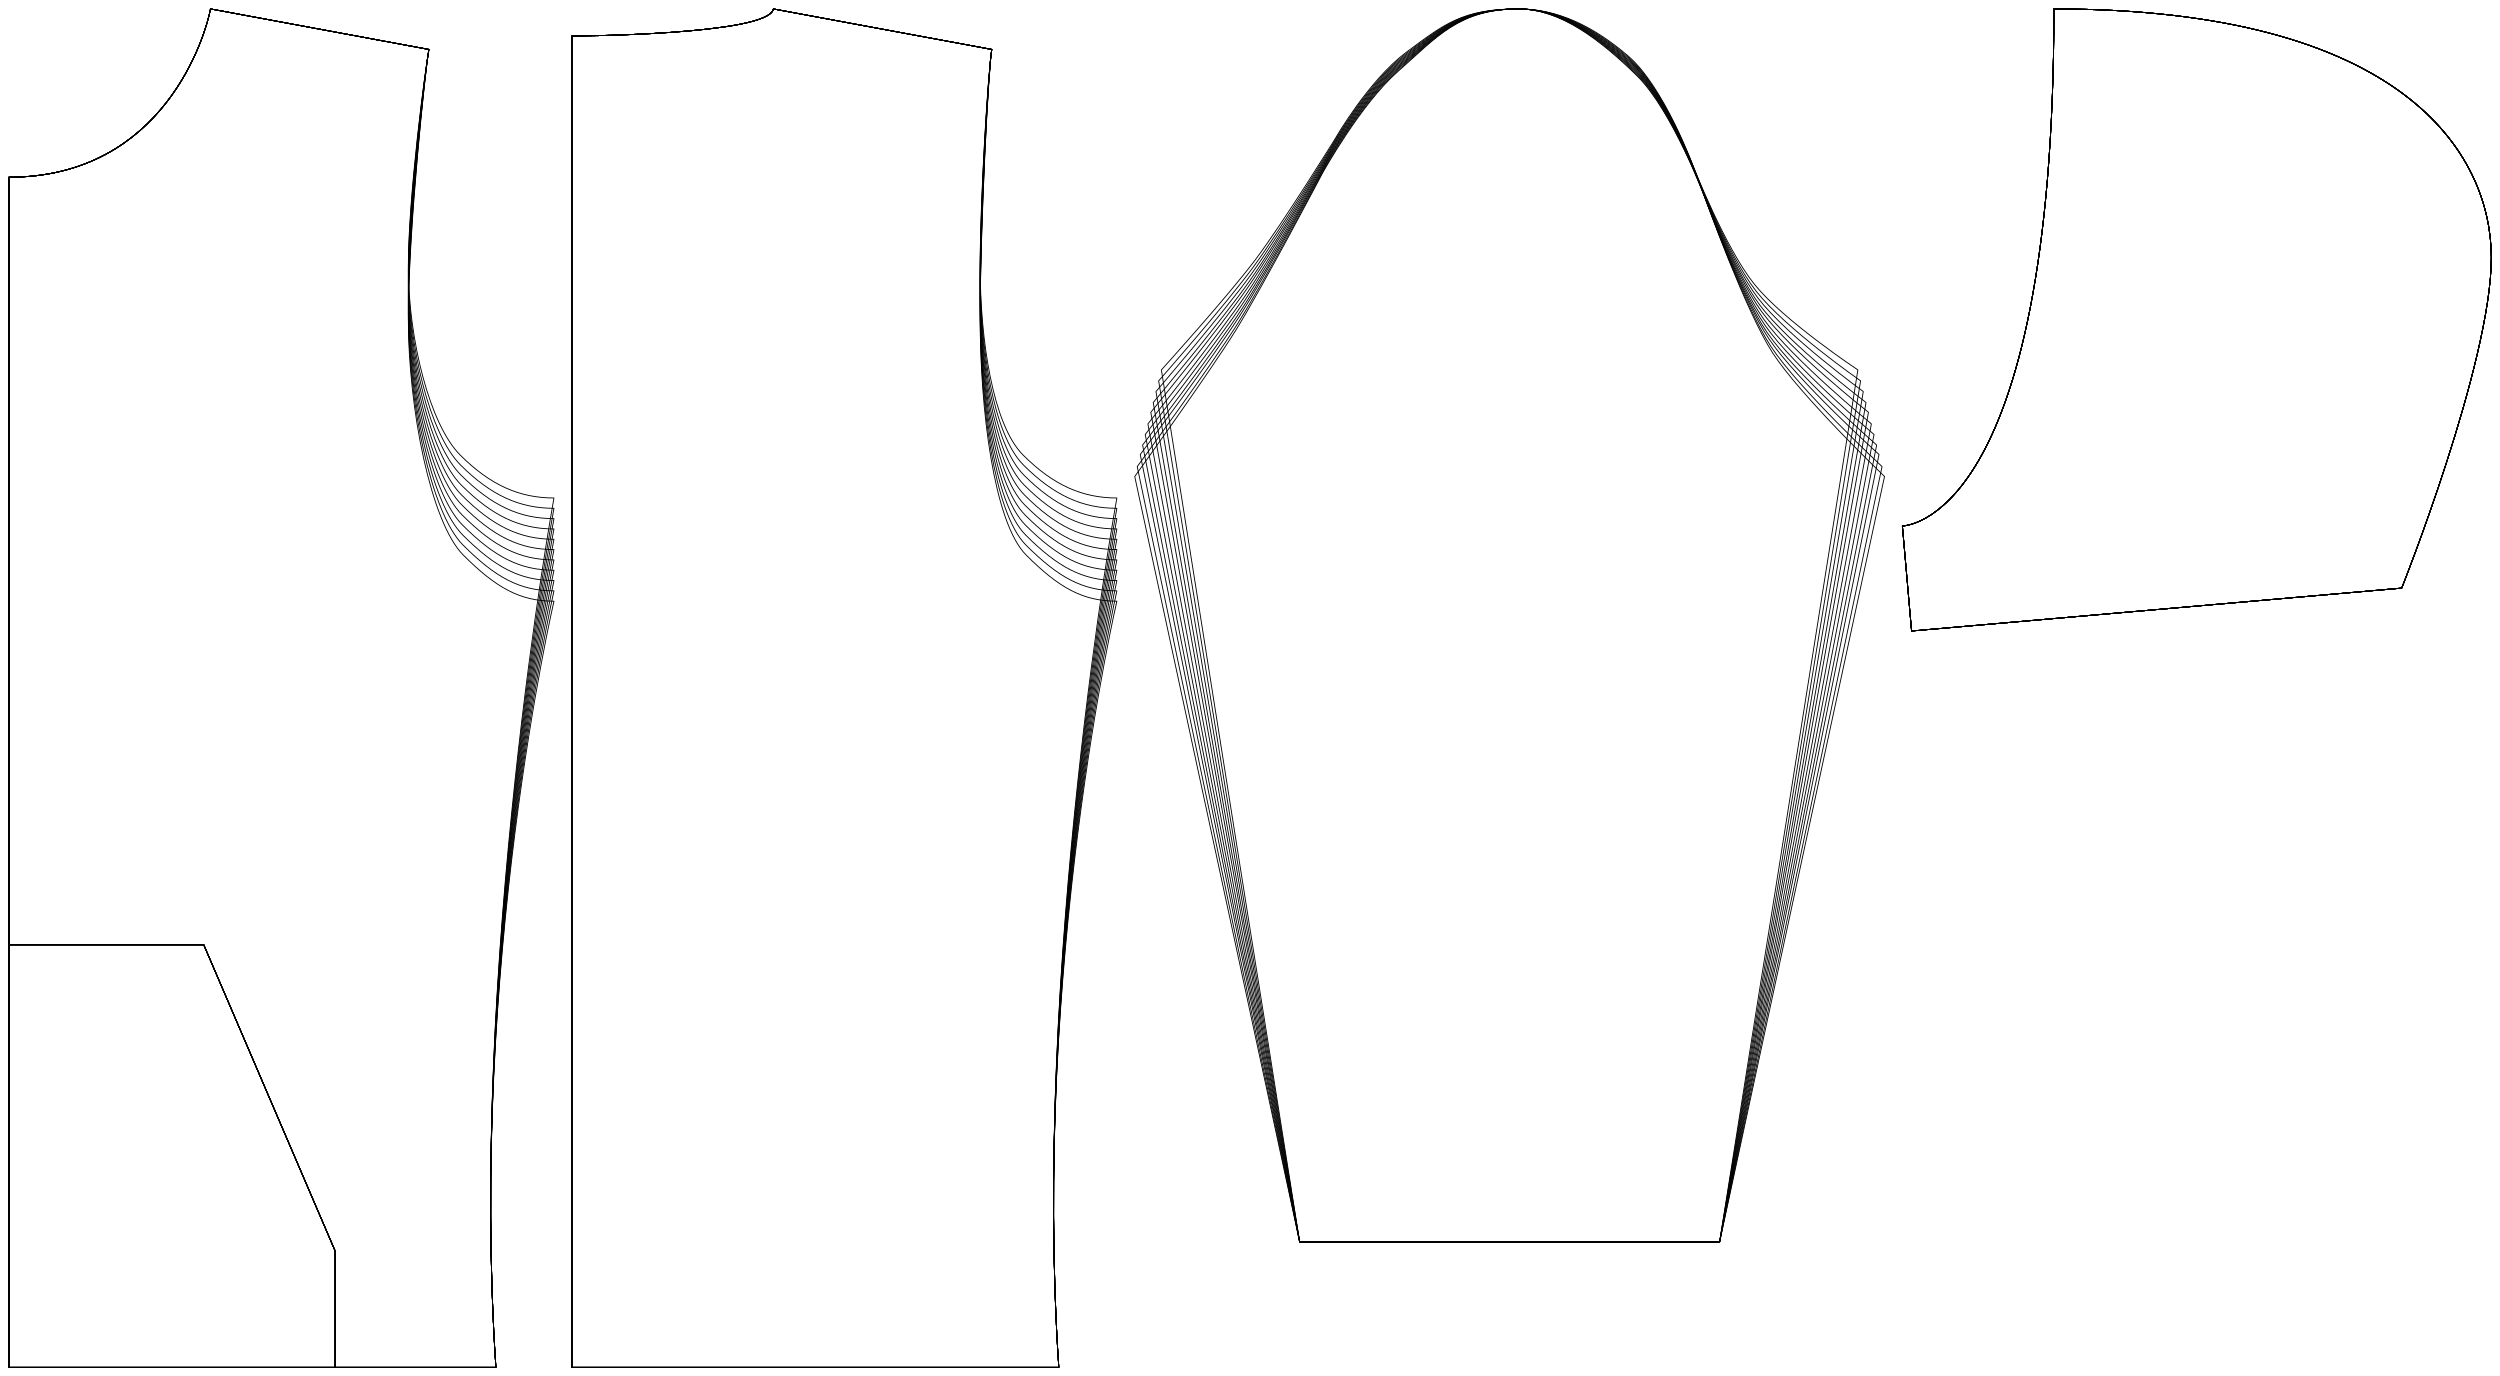 <?xml version="1.0" encoding="UTF-8" standalone="no"?>
<svg
    xmlns="http://www.w3.org/2000/svg"
    xmlns:svg="http://www.w3.org/2000/svg"
    xmlns:xlink="http://www.w3.org/1999/xlink"
    xmlns:freesewing="http://freesewing.org/namespaces/freesewing" viewBox ="0 0 1399 770"
    width ="1399mm"
    height ="770mm"
    freesewing:version ="1.5.0"
    freesewing:origin ="joost.core.freesewing.org" 
>

<style type="text/css">
    <![CDATA[
    path { fill: none; stroke: #000000; stroke-opacity:1; stroke-width: 0.5; stroke-miterlimit:4; stroke-dashoffset:0; stroke-linecap:round; stroke-linejoin:round; }
    path.hidden { fill: none; stroke: none; }]]>
</style>


<!-- Start of group #patternContainer -->
<g id="patternContainer" >
    
    <!-- Start of group #backBlock -->
    <g id="backBlock" >
    </g>
    <!-- End of group #backBlock -->
    
    <!-- Start of group #frontBlock -->
    <g id="frontBlock" >
    </g>
    <!-- End of group #frontBlock -->
    
    <!-- Start of group #sleeveBlock -->
    <g id="sleeveBlock" >
    </g>
    <!-- End of group #sleeveBlock -->
    
    <!-- Start of group #front -->
    <g id="front"  transform=" translate(5 0.172)  translate(0 0) " >
        <path class="hidden" id="2"  d=" M  0,4.828  L  305,4.828  L  305,765  L  0,765  z " />
<path transform="translate( 0, 0 )" style="stroke: hsl(26.9, 55%, 50%);" id="37"  d=" M  0,528.5  L  109,528.5  L  182.575,699.975  L  182.575,765 " />
<path transform="translate( 0, 0 )" style="stroke: hsl(26.9, 55%, 50%);" id="38"  d=" M  0,99  L  0,278.5  L  0,540  L  0,765  L  272.5,765  C  257.5,540  305,278.5  305,278.5  C  285.875,278.5  269.518,271.462  252.528,254.472  C  235.538,237.482  223.5,189.833  223.5,149.25  C  223.5,108.667  233.176,37.332  235,27.5  L  112.8,4.828  C  110.068,19.555  86.777,99  0,99  z " />
<path transform="translate( 0, 0 )" style="stroke: hsl(53.8, 55%, 50%);" id="77"  d=" M  0,528.5  L  109,528.5  L  182.575,699.975  L  182.575,765 " />
<path transform="translate( 0, 0 )" style="stroke: hsl(53.8, 55%, 50%);" id="78"  d=" M  0,99  L  0,284.275  L  0,540  L  0,765  L  272.5,765  C  257.5,540  305,284.275  305,284.275  C  285.875,284.275  269.855,277.18  252.725,260.05  C  235.595,242.92  223.5,193.684  223.5,152.138  C  223.5,110.592  233.176,37.332  235,27.5  L  112.8,4.828  C  110.068,19.555  86.777,99  0,99  z " />
<path transform="translate( 0, 0 )" style="stroke: hsl(80.7, 55%, 50%);" id="117"  d=" M  0,528.5  L  109,528.5  L  182.575,699.975  L  182.575,765 " />
<path transform="translate( 0, 0 )" style="stroke: hsl(80.7, 55%, 50%);" id="118"  d=" M  0,99  L  0,290.05  L  0,540  L  0,765  L  272.5,765  C  257.5,540  305,290.05  305,290.05  C  285.875,290.05  270.181,282.899  252.916,265.634  C  235.651,248.369  223.5,197.533  223.5,155.025  C  223.5,112.517  233.176,37.332  235,27.5  L  112.8,4.828  C  110.068,19.555  86.777,99  0,99  z " />
<path transform="translate( 0, 0 )" style="stroke: hsl(107.6, 55%, 50%);" id="157"  d=" M  0,528.5  L  109,528.5  L  182.575,699.975  L  182.575,765 " />
<path transform="translate( 0, 0 )" style="stroke: hsl(107.6, 55%, 50%);" id="158"  d=" M  0,99  L  0,295.825  L  0,540  L  0,765  L  272.5,765  C  257.5,540  305,295.825  305,295.825  C  285.875,295.825  270.5,288.619  253.103,271.222  C  235.706,253.825  223.5,201.384  223.5,157.913  C  223.5,114.442  233.176,37.332  235,27.5  L  112.8,4.828  C  110.068,19.555  86.777,99  0,99  z " />
<path transform="translate( 0, 0 )" style="stroke: hsl(134.5, 55%, 50%);" id="197"  d=" M  0,528.5  L  109,528.5  L  182.575,699.975  L  182.575,765 " />
<path transform="translate( 0, 0 )" style="stroke: hsl(134.5, 55%, 50%);" id="198"  d=" M  0,99  L  0,301.6  L  0,540  L  0,765  L  272.5,765  C  257.5,540  305,301.6  305,301.6  C  285.875,301.6  270.809,294.341  253.284,276.816  C  235.759,259.291  223.5,205.233  223.5,160.8  C  223.5,116.367  233.176,37.332  235,27.5  L  112.8,4.828  C  110.068,19.555  86.777,99  0,99  z " />
<path transform="translate( 0, 0 )" style="stroke: hsl(161.4, 55%, 50%);" id="237"  d=" M  0,528.5  L  109,528.5  L  182.575,699.975  L  182.575,765 " />
<path transform="translate( 0, 0 )" style="stroke: hsl(161.4, 55%, 50%);" id="238"  d=" M  0,99  L  0,307.375  L  0,540  L  0,765  L  272.5,765  C  257.5,540  305,307.375  305,307.375  C  285.875,307.375  271.109,300.064  253.46,282.415  C  235.811,264.766  223.5,209.084  223.5,163.688  C  223.5,118.292  233.176,37.332  235,27.5  L  112.8,4.828  C  110.068,19.555  86.777,99  0,99  z " />
<path transform="translate( 0, 0 )" style="stroke: hsl(188.3, 55%, 50%);" id="277"  d=" M  0,528.5  L  109,528.5  L  182.575,699.975  L  182.575,765 " />
<path transform="translate( 0, 0 )" style="stroke: hsl(188.3, 55%, 50%);" id="278"  d=" M  0,99  L  0,313.15  L  0,540  L  0,765  L  272.5,765  C  257.5,540  305,313.15  305,313.15  C  285.875,313.15  271.405,305.789  253.633,288.017  C  235.861,270.245  223.5,212.933  223.5,166.575  C  223.5,120.217  233.176,37.332  235,27.5  L  112.8,4.828  C  110.068,19.555  86.777,99  0,99  z " />
<path transform="translate( 0, 0 )" style="stroke: hsl(215.2, 55%, 50%);" id="317"  d=" M  0,528.5  L  109,528.5  L  182.575,699.975  L  182.575,765 " />
<path transform="translate( 0, 0 )" style="stroke: hsl(215.2, 55%, 50%);" id="318"  d=" M  0,99  L  0,318.925  L  0,540  L  0,765  L  272.5,765  C  257.5,540  305,318.925  305,318.925  C  285.875,318.925  271.69,311.515  253.8,293.625  C  235.91,275.735  223.5,216.784  223.5,169.463  C  223.5,122.142  233.176,37.332  235,27.5  L  112.8,4.828  C  110.068,19.555  86.777,99  0,99  z " />
<path transform="translate( 0, 0 )" style="stroke: hsl(242.1, 55%, 50%);" id="357"  d=" M  0,528.5  L  109,528.5  L  182.575,699.975  L  182.575,765 " />
<path transform="translate( 0, 0 )" style="stroke: hsl(242.1, 55%, 50%);" id="358"  d=" M  0,99  L  0,324.7  L  0,540  L  0,765  L  272.5,765  C  257.5,540  305,324.7  305,324.7  C  285.875,324.7  271.97,317.242  253.964,299.236  C  235.958,281.23  223.5,220.633  223.5,172.35  C  223.5,124.067  233.176,37.332  235,27.5  L  112.8,4.828  C  110.068,19.555  86.777,99  0,99  z " />
<path transform="translate( 0, 0 )" style="stroke: hsl(269, 55%, 50%);" id="397"  d=" M  0,528.5  L  109,528.5  L  182.575,699.975  L  182.575,765 " />
<path transform="translate( 0, 0 )" style="stroke: hsl(269, 55%, 50%);" id="398"  d=" M  0,99  L  0,330.475  L  0,540  L  0,765  L  272.5,765  C  257.5,540  305,330.475  305,330.475  C  285.875,330.475  272.241,322.97  254.123,304.852  C  236.005,286.734  223.5,224.484  223.5,175.238  C  223.5,125.992  233.176,37.332  235,27.5  L  112.8,4.828  C  110.068,19.555  86.777,99  0,99  z " />
<path transform="translate( 0, 0 )" style="stroke: hsl(295.9, 55%, 50%);" id="437"  d=" M  0,528.5  L  109,528.5  L  182.575,699.975  L  182.575,765 " />
<path transform="translate( 0, 0 )" style="stroke: hsl(295.9, 55%, 50%);" id="438"  d=" M  0,99  L  0,336.25  L  0,540  L  0,765  L  272.5,765  C  257.5,540  305,336.25  305,336.25  C  285.875,336.25  272.506,328.7  254.278,310.472  C  236.05,292.244  223.5,228.333  223.5,178.125  C  223.5,127.917  233.176,37.332  235,27.5  L  112.8,4.828  C  110.068,19.555  86.777,99  0,99  z " />
    </g>
    <!-- End of group #front -->
    
    <!-- Start of group #back -->
    <g id="back"  transform=" translate(5 0.172)  translate(315 0) " >
        <path class="hidden" id="3"  d=" M  0,4.828  L  305,4.828  L  305,765  L  0,765  z " />
<path transform="translate( 0, 0 )" style="stroke: hsl(26.9, 55%, 50%);" id="39"  d=" M  0,20  L  0,278.5  L  0,540  L  0,765  L  272.5,765  C  257.5,540  305,278.5  305,278.5  C  285.875,278.5  269.518,271.462  252.528,254.472  C  235.538,237.482  228.5,189.833  228.5,149.25  C  228.5,108.667  233.176,37.332  235,27.5  L  112.8,4.828  C  110.068,19.555  0,20  0,20  z " />
<path transform="translate( 0, 0 )" style="stroke: hsl(53.8, 55%, 50%);" id="79"  d=" M  0,20  L  0,284.275  L  0,540  L  0,765  L  272.5,765  C  257.5,540  305,284.275  305,284.275  C  285.875,284.275  269.855,277.18  252.725,260.05  C  235.595,242.92  228.5,193.684  228.5,152.138  C  228.5,110.592  233.176,37.332  235,27.5  L  112.8,4.828  C  110.068,19.555  0,20  0,20  z " />
<path transform="translate( 0, 0 )" style="stroke: hsl(80.7, 55%, 50%);" id="119"  d=" M  0,20  L  0,290.05  L  0,540  L  0,765  L  272.5,765  C  257.5,540  305,290.05  305,290.05  C  285.875,290.05  270.181,282.899  252.916,265.634  C  235.651,248.369  228.5,197.533  228.5,155.025  C  228.5,112.517  233.176,37.332  235,27.5  L  112.8,4.828  C  110.068,19.555  0,20  0,20  z " />
<path transform="translate( 0, 0 )" style="stroke: hsl(107.6, 55%, 50%);" id="159"  d=" M  0,20  L  0,295.825  L  0,540  L  0,765  L  272.5,765  C  257.5,540  305,295.825  305,295.825  C  285.875,295.825  270.5,288.619  253.103,271.222  C  235.706,253.825  228.5,201.384  228.5,157.913  C  228.5,114.442  233.176,37.332  235,27.5  L  112.8,4.828  C  110.068,19.555  0,20  0,20  z " />
<path transform="translate( 0, 0 )" style="stroke: hsl(134.5, 55%, 50%);" id="199"  d=" M  0,20  L  0,301.6  L  0,540  L  0,765  L  272.5,765  C  257.5,540  305,301.6  305,301.6  C  285.875,301.6  270.809,294.341  253.284,276.816  C  235.759,259.291  228.5,205.233  228.5,160.8  C  228.5,116.367  233.176,37.332  235,27.5  L  112.8,4.828  C  110.068,19.555  0,20  0,20  z " />
<path transform="translate( 0, 0 )" style="stroke: hsl(161.4, 55%, 50%);" id="239"  d=" M  0,20  L  0,307.375  L  0,540  L  0,765  L  272.5,765  C  257.5,540  305,307.375  305,307.375  C  285.875,307.375  271.109,300.064  253.46,282.415  C  235.811,264.766  228.5,209.084  228.5,163.688  C  228.5,118.292  233.176,37.332  235,27.5  L  112.8,4.828  C  110.068,19.555  0,20  0,20  z " />
<path transform="translate( 0, 0 )" style="stroke: hsl(188.3, 55%, 50%);" id="279"  d=" M  0,20  L  0,313.15  L  0,540  L  0,765  L  272.5,765  C  257.5,540  305,313.15  305,313.15  C  285.875,313.15  271.405,305.789  253.633,288.017  C  235.861,270.245  228.5,212.933  228.5,166.575  C  228.5,120.217  233.176,37.332  235,27.5  L  112.8,4.828  C  110.068,19.555  0,20  0,20  z " />
<path transform="translate( 0, 0 )" style="stroke: hsl(215.2, 55%, 50%);" id="319"  d=" M  0,20  L  0,318.925  L  0,540  L  0,765  L  272.5,765  C  257.5,540  305,318.925  305,318.925  C  285.875,318.925  271.69,311.515  253.8,293.625  C  235.91,275.735  228.5,216.784  228.5,169.463  C  228.5,122.142  233.176,37.332  235,27.5  L  112.8,4.828  C  110.068,19.555  0,20  0,20  z " />
<path transform="translate( 0, 0 )" style="stroke: hsl(242.1, 55%, 50%);" id="359"  d=" M  0,20  L  0,324.7  L  0,540  L  0,765  L  272.5,765  C  257.5,540  305,324.7  305,324.7  C  285.875,324.7  271.97,317.242  253.964,299.236  C  235.958,281.23  228.5,220.633  228.5,172.35  C  228.5,124.067  233.176,37.332  235,27.5  L  112.8,4.828  C  110.068,19.555  0,20  0,20  z " />
<path transform="translate( 0, 0 )" style="stroke: hsl(269, 55%, 50%);" id="399"  d=" M  0,20  L  0,330.475  L  0,540  L  0,765  L  272.5,765  C  257.5,540  305,330.475  305,330.475  C  285.875,330.475  272.241,322.97  254.123,304.852  C  236.005,286.734  228.5,224.484  228.5,175.238  C  228.5,125.992  233.176,37.332  235,27.5  L  112.8,4.828  C  110.068,19.555  0,20  0,20  z " />
<path transform="translate( 0, 0 )" style="stroke: hsl(295.9, 55%, 50%);" id="439"  d=" M  0,20  L  0,336.25  L  0,540  L  0,765  L  272.5,765  C  257.5,540  305,336.25  305,336.25  C  285.875,336.25  272.506,328.7  254.278,310.472  C  236.05,292.244  228.5,228.333  228.5,178.125  C  228.5,127.917  233.176,37.332  235,27.5  L  112.8,4.828  C  110.068,19.555  0,20  0,20  z " />
    </g>
    <!-- End of group #back -->
    
    <!-- Start of group #sleeve -->
    <g id="sleeve"  transform=" translate(214.788 5)  translate(630 0) " >
        <path class="hidden" id="4"  d=" M  -209.788,0  L  209.788,0  L  209.788,690  L  -209.788,690  z " />
<path transform="translate( 0, 0 )" style="stroke: hsl(26.9, 55%, 50%);" id="40"  d=" M  -117.5,690  L  -194.877,202.008  C  -194.877,202.008  -157.965,161.209  -142.161,140.176  C  -126.357,119.143  -97.439,72.336  -97.439,72.336  C  -97.439,72.336  -78.785,39.806  -57.661,24.124  C  -36.537,8.442  -26.309,-0  5,0  C  26.309,0  46.122,9.097  66.142,26.166  C  86.162,43.235  102.439,87.336  102.439,87.336  C  102.439,87.336  120.469,133.603  136.98,154.086  C  153.491,174.569  194.877,202.008  194.877,202.008  L  117.5,690  z " />
<path transform="translate( 0, 0 )" style="stroke: hsl(53.8, 55%, 50%);" id="80"  d=" M  -117.5,690  L  -196.407,208.129  C  -196.407,208.129  -158.968,165.585  -143.276,144.212  C  -127.584,122.839  -98.204,74.376  -98.204,74.376  C  -98.204,74.376  -79.295,41.238  -58.158,25.23  C  -37.021,9.222  -26.515,-0  5,0  C  26.515,0  46.615,9.944  66.659,27.302  C  86.703,44.66  103.204,89.376  103.204,89.376  C  103.204,89.376  121.635,137.155  138.005,158.013  C  154.375,178.871  196.407,208.129  196.407,208.129  L  117.5,690  z " />
<path transform="translate( 0, 0 )" style="stroke: hsl(80.7, 55%, 50%);" id="120"  d=" M  -117.5,690  L  -197.901,214.105  C  -197.901,214.105  -159.953,169.851  -144.365,148.153  C  -128.777,126.455  -98.951,76.368  -98.951,76.368  C  -98.951,76.368  -79.79,42.632  -58.64,26.309  C  -37.49,9.986  -26.717,-0  5,0  C  26.717,0  47.093,10.771  67.16,28.409  C  87.227,46.047  103.951,91.368  103.951,91.368  C  103.951,91.368  122.776,140.639  139.015,161.854  C  155.254,183.069  197.901,214.105  197.901,214.105  L  117.5,690  z " />
<path transform="translate( 0, 0 )" style="stroke: hsl(107.6, 55%, 50%);" id="160"  d=" M  -117.5,690  L  -199.438,220.253  C  -199.438,220.253  -160.973,174.236  -145.488,152.211  C  -130.003,130.186  -99.719,78.418  -99.719,78.418  C  -99.719,78.418  -80.295,44.061  -59.131,27.418  C  -37.967,10.775  -26.924,-0  5,0  C  26.924,0  47.58,11.623  67.671,29.546  C  87.762,47.469  104.719,93.418  104.719,93.418  C  104.719,93.418  123.951,144.239  140.061,165.811  C  156.171,187.383  199.438,220.253  199.438,220.253  L  117.5,690  z " />
<path transform="translate( 0, 0 )" style="stroke: hsl(134.5, 55%, 50%);" id="200"  d=" M  -117.5,690  L  -200.805,225.721  C  -200.805,225.721  -161.887,178.131  -146.489,155.82  C  -131.091,133.509  -100.403,80.24  -100.403,80.24  C  -100.403,80.24  -80.743,45.326  -59.566,28.402  C  -38.389,11.478  -27.109,-0  5,0  C  27.109,0  48.008,12.38  68.122,30.555  C  88.236,48.73  105.403,95.24  105.403,95.24  C  105.403,95.24  124.995,147.45  140.995,169.334  C  156.995,191.218  200.805,225.721  200.805,225.721  L  117.5,690  z " />
<path transform="translate( 0, 0 )" style="stroke: hsl(161.4, 55%, 50%);" id="240"  d=" M  -117.5,690  L  -202.426,232.203  C  -202.426,232.203  -162.975,182.745  -147.676,160.101  C  -132.377,137.457  -101.213,82.401  -101.213,82.401  C  -101.213,82.401  -81.27,46.823  -60.077,29.569  C  -38.884,12.315  -27.328,-0  5,0  C  27.328,0  48.511,13.28  68.652,31.75  C  88.793,50.22  106.213,97.401  106.213,97.401  C  106.213,97.401  126.235,151.273  142.111,173.516  C  157.987,195.759  202.426,232.203  202.426,232.203  L  117.5,690  z " />
<path transform="translate( 0, 0 )" style="stroke: hsl(188.3, 55%, 50%);" id="280"  d=" M  -117.5,690  L  -203.909,238.135  C  -203.909,238.135  -163.978,186.963  -148.765,164.02  C  -133.552,141.077  -101.955,84.378  -101.955,84.378  C  -101.955,84.378  -81.749,48.184  -60.542,30.633  C  -39.335,13.082  -27.528,-0  5,0  C  27.528,0  48.968,14.102  69.134,32.84  C  89.3,51.578  106.955,99.378  106.955,99.378  C  106.955,99.378  127.369,154.783  143.136,177.348  C  158.903,199.913  203.909,238.135  203.909,238.135  L  117.5,690  z " />
<path transform="translate( 0, 0 )" style="stroke: hsl(215.2, 55%, 50%);" id="320"  d=" M  -117.5,690  L  -205.387,244.047  C  -205.387,244.047  -164.98,191.161  -149.85,167.926  C  -134.72,144.691  -102.694,86.349  -102.694,86.349  C  -102.694,86.349  -82.223,49.538  -61.001,31.694  C  -39.779,13.85  -27.727,-0  5,0  C  27.727,0  49.418,14.924  69.61,33.926  C  89.802,52.928  107.694,101.349  107.694,101.349  C  107.694,101.349  128.501,158.293  144.164,181.172  C  159.827,204.051  205.387,244.047  205.387,244.047  L  117.5,690  z " />
<path transform="translate( 0, 0 )" style="stroke: hsl(242.1, 55%, 50%);" id="360"  d=" M  -117.5,690  L  -206.709,249.337  C  -206.709,249.337  -165.883,194.916  -150.823,171.423  C  -135.763,147.93  -103.355,88.112  -103.355,88.112  C  -103.355,88.112  -82.644,50.745  -61.408,32.641  C  -40.172,14.537  -27.906,-0  5,0  C  27.906,0  49.817,15.657  70.033,34.894  C  90.249,54.131  108.355,103.112  108.355,103.112  C  108.355,103.112  129.511,161.442  145.086,184.597  C  160.661,207.752  206.709,249.337  206.709,249.337  L  117.5,690  z " />
<path transform="translate( 0, 0 )" style="stroke: hsl(269, 55%, 50%);" id="400"  d=" M  -117.5,690  L  -208.4,256.101  C  -208.4,256.101  -167.042,199.713  -152.067,175.895  C  -137.092,152.077  -104.2,90.367  -104.2,90.367  C  -104.2,90.367  -83.182,52.285  -61.928,33.852  C  -40.674,15.419  -28.134,-0  5,0  C  28.134,0  50.324,16.598  70.57,36.133  C  90.816,55.668  109.2,105.367  109.2,105.367  C  109.2,105.367  130.804,165.479  146.27,188.98  C  161.736,212.481  208.4,256.101  208.4,256.101  L  117.5,690  z " />
<path transform="translate( 0, 0 )" style="stroke: hsl(295.9, 55%, 50%);" id="440"  d=" M  -117.5,690  L  -209.788,261.652  C  -209.788,261.652  -167.997,203.647  -153.09,179.567  C  -138.183,155.487  -104.894,92.217  -104.894,92.217  C  -104.894,92.217  -83.621,53.543  -62.351,34.844  C  -41.081,16.145  -28.321,-0  5,0  C  28.321,0  50.738,17.367  71.009,37.145  C  91.28,56.923  109.894,107.217  109.894,107.217  C  109.894,107.217  131.864,168.801  147.246,192.581  C  162.628,216.361  209.788,261.652  209.788,261.652  L  117.5,690  z " />
    </g>
    <!-- End of group #sleeve -->
    
    <!-- Start of group #hood -->
    <g id="hood"  transform=" translate(10.142 353.1)  translate(1059.576 0) " >
        <path class="hidden" id="5"  d=" M  -5.142,-348.1  L  324.426,-348.1  L  324.426,0  L  -5.142,0  z " />
<path transform="translate( 0, 0 )" style="stroke: hsl(26.9, 55%, 50%);" id="41"  d=" M  0,0  L  -5.142,-58.775  C  -5.142,-58.775  79.65,-58.775  79.65,-348.1  C  274.276,-348.1  324.426,-267.86  324.426,-208.86  C  324.426,-149.86  274.276,-23.996  274.276,-23.996  L  0,0  z " />
<path transform="translate( 0, 0 )" style="stroke: hsl(53.8, 55%, 50%);" id="81"  d=" M  0,0  L  -5.142,-58.775  C  -5.142,-58.775  79.65,-58.775  79.65,-348.1  C  274.276,-348.1  324.426,-267.86  324.426,-208.86  C  324.426,-149.86  274.276,-23.996  274.276,-23.996  L  0,0  z " />
<path transform="translate( 0, 0 )" style="stroke: hsl(80.7, 55%, 50%);" id="121"  d=" M  0,0  L  -5.142,-58.775  C  -5.142,-58.775  79.65,-58.775  79.65,-348.1  C  274.276,-348.1  324.426,-267.86  324.426,-208.86  C  324.426,-149.86  274.276,-23.996  274.276,-23.996  L  0,0  z " />
<path transform="translate( 0, 0 )" style="stroke: hsl(107.6, 55%, 50%);" id="161"  d=" M  0,0  L  -5.142,-58.775  C  -5.142,-58.775  79.65,-58.775  79.65,-348.1  C  274.276,-348.1  324.426,-267.86  324.426,-208.86  C  324.426,-149.86  274.276,-23.996  274.276,-23.996  L  0,0  z " />
<path transform="translate( 0, 0 )" style="stroke: hsl(134.5, 55%, 50%);" id="201"  d=" M  0,0  L  -5.142,-58.775  C  -5.142,-58.775  79.65,-58.775  79.65,-348.1  C  274.276,-348.1  324.426,-267.86  324.426,-208.86  C  324.426,-149.86  274.276,-23.996  274.276,-23.996  L  0,0  z " />
<path transform="translate( 0, 0 )" style="stroke: hsl(161.4, 55%, 50%);" id="241"  d=" M  0,0  L  -5.142,-58.775  C  -5.142,-58.775  79.65,-58.775  79.65,-348.1  C  274.276,-348.1  324.426,-267.86  324.426,-208.86  C  324.426,-149.86  274.276,-23.996  274.276,-23.996  L  0,0  z " />
<path transform="translate( 0, 0 )" style="stroke: hsl(188.3, 55%, 50%);" id="281"  d=" M  0,0  L  -5.142,-58.775  C  -5.142,-58.775  79.65,-58.775  79.65,-348.1  C  274.276,-348.1  324.426,-267.86  324.426,-208.86  C  324.426,-149.86  274.276,-23.996  274.276,-23.996  L  0,0  z " />
<path transform="translate( 0, 0 )" style="stroke: hsl(215.2, 55%, 50%);" id="321"  d=" M  0,0  L  -5.142,-58.775  C  -5.142,-58.775  79.65,-58.775  79.65,-348.1  C  274.276,-348.1  324.426,-267.86  324.426,-208.86  C  324.426,-149.86  274.276,-23.996  274.276,-23.996  L  0,0  z " />
<path transform="translate( 0, 0 )" style="stroke: hsl(242.1, 55%, 50%);" id="361"  d=" M  0,0  L  -5.142,-58.775  C  -5.142,-58.775  79.65,-58.775  79.65,-348.1  C  274.276,-348.1  324.426,-267.86  324.426,-208.86  C  324.426,-149.86  274.276,-23.996  274.276,-23.996  L  0,0  z " />
<path transform="translate( 0, 0 )" style="stroke: hsl(269, 55%, 50%);" id="401"  d=" M  0,0  L  -5.142,-58.775  C  -5.142,-58.775  79.65,-58.775  79.65,-348.1  C  274.276,-348.1  324.426,-267.86  324.426,-208.86  C  324.426,-149.86  274.276,-23.996  274.276,-23.996  L  0,0  z " />
<path transform="translate( 0, 0 )" style="stroke: hsl(295.9, 55%, 50%);" id="441"  d=" M  0,0  L  -5.142,-58.775  C  -5.142,-58.775  79.65,-58.775  79.65,-348.1  C  274.276,-348.1  324.426,-267.86  324.426,-208.86  C  324.426,-149.86  274.276,-23.996  274.276,-23.996  L  0,0  z " />
    </g>
    <!-- End of group #hood -->
    
    <!-- Start of group #pouch -->
    <g id="pouch" >
    </g>
    <!-- End of group #pouch -->
    
    <!-- Start of group #sampler-front -->
    <g id="sampler-front" >
    </g>
    <!-- End of group #sampler-front -->
    
    <!-- Start of group #sampler-back -->
    <g id="sampler-back" >
    </g>
    <!-- End of group #sampler-back -->
    
    <!-- Start of group #sampler-sleeve -->
    <g id="sampler-sleeve" >
    </g>
    <!-- End of group #sampler-sleeve -->
    
    <!-- Start of group #sampler-hood -->
    <g id="sampler-hood" >
    </g>
    <!-- End of group #sampler-hood -->
</g>
<!-- End of group #patternContainer -->

</svg>

